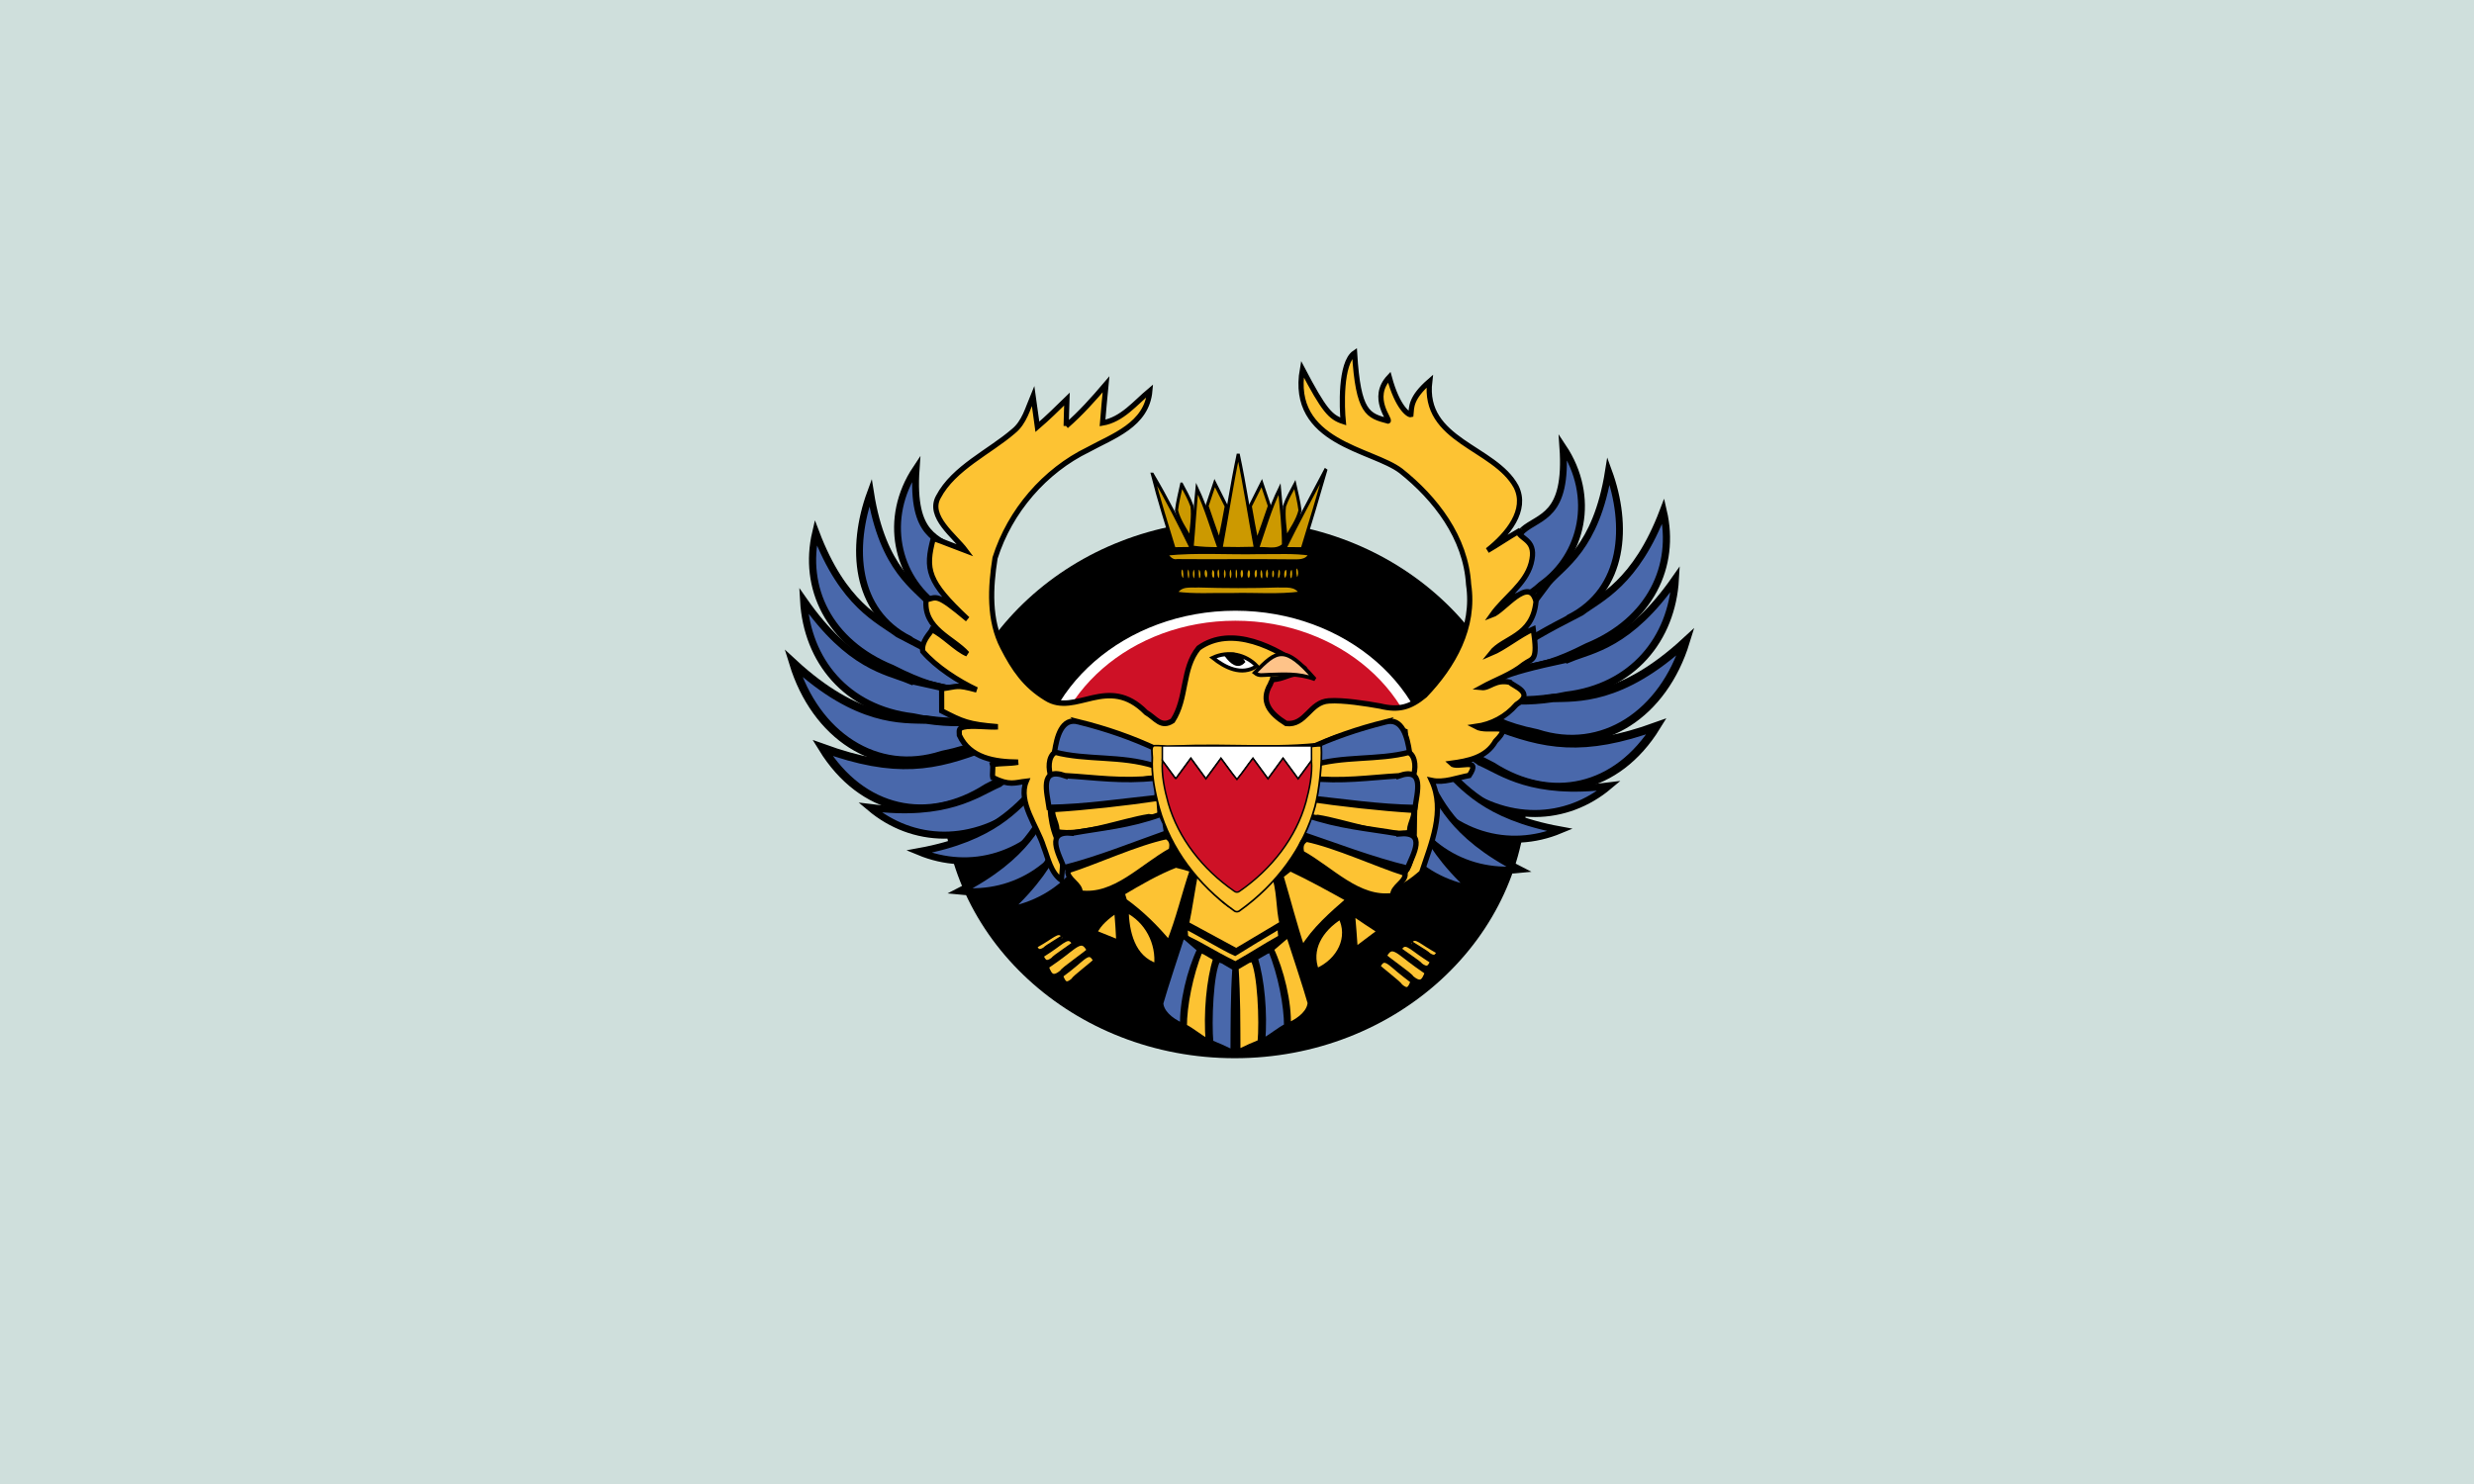<?xml version="1.0" encoding="UTF-8" standalone="no"?>
<!-- Created with Inkscape (http://www.inkscape.org/) -->

<svg
   xmlns:dc="http://purl.org/dc/elements/1.1/"
   xmlns:cc="http://creativecommons.org/ns#"
   xmlns:rdf="http://www.w3.org/1999/02/22-rdf-syntax-ns#"
   xmlns:svg="http://www.w3.org/2000/svg"
   xmlns="http://www.w3.org/2000/svg"
   xmlns:sodipodi="http://sodipodi.sourceforge.net/DTD/sodipodi-0.dtd"
   xmlns:inkscape="http://www.inkscape.org/namespaces/inkscape"
   width="1500"
   height="900"
   id="svg4479"
   version="1.1"
   inkscape:version="0.48.2 r9819"
   sodipodi:docname="Flag_of_the_Royal_Bahraini_Air_Force.svg">
  <rect width="100%" height="100%" fill="#333333" stroke="none"/>
  <defs
     id="defs4481" />
  <sodipodi:namedview
     id="base"
     pagecolor="#ffffff"
     bordercolor="#666666"
     borderopacity="1.0"
     inkscape:pageopacity="0.0"
     inkscape:pageshadow="2"
     inkscape:zoom="0.35"
     inkscape:cx="1040.5566"
     inkscape:cy="663.29521"
     inkscape:document-units="px"
     inkscape:current-layer="#fcca39ff-1-8"
     showgrid="false"
     inkscape:window-width="1680"
     inkscape:window-height="988"
     inkscape:window-x="-8"
     inkscape:window-y="-8"
     inkscape:window-maximized="1"
     fit-margin-top="0"
     fit-margin-left="0"
     fit-margin-right="0"
     fit-margin-bottom="0" />
  <g
     inkscape:label="Layer 1"
     inkscape:groupmode="layer"
     id="layer1"
     transform="translate(1468.584,-102.841)">
    <g
       id="g3089-1-7-0"
       transform="matrix(10,0,0,10,-1468.584,102.841)"
       style="fill:#cfdfdc;fill-opacity:1">
      <path
         id="path3079-7-4-7"
         d="M 0,0 H 150 V 90 H 0"
         inkscape:connector-curvature="0"
         style="fill:#cfdfdc;fill-opacity:1" />
    </g>
    <g
       transform="matrix(3.161,0,0,3.302,36.726,-1067.701)"
       id="#fcca39ff-1-8"
       style="fill:#0000ff">
      <path
         sodipodi:type="arc"
         style="fill:#000000;fill-opacity:1;stroke:none"
         id="path4304-1-2-1-5-6"
         sodipodi:cx="-39.774757"
         sodipodi:cy="214.87537"
         sodipodi:rx="46.712215"
         sodipodi:ry="46.712215"
         d="m 6.937,214.875 c 0,25.798 -20.914,46.712 -46.712,46.712 -25.798,0 -46.712,-20.914 -46.712,-46.712 0,-25.798 20.914,-46.712 46.712,-46.712 25.79,0 46.7,20.901 46.712,46.691"
         transform="matrix(1.2,0,0,1.058,-191.646,272.093)"
         sodipodi:start="0"
         sodipodi:end="6.2827271"
         sodipodi:open="true" />
      <g
         style="fill:#0000ff"
         transform="matrix(-1.27,0,0,1.215,-1028.217,220.501)"
         id="g5916-1-7">
        <path
           style="fill:#4968ab;fill-opacity:1;stroke:#000000;stroke-width:1.033;stroke-miterlimit:4;stroke-opacity:1;stroke-dasharray:none"
           inkscape:connector-curvature="0"
           d="m -664.63,190.44 c 3.46,3.385 0.492,7.332 3.389,11.072 -3.663,-2.218 -2.905,0.139 -6.182,-2.826 -6.166,-4.361 -8.32,-13.262 -3.264,-20.844 -0.753,10.611 3.505,10.379 6.058,12.598 z"
           id="path18-2-9-0-2-6"
           sodipodi:nodetypes="ccccc" />
        <path
           style="fill:#4968ab;fill-opacity:1;stroke:#000000;stroke-width:1.033;stroke-miterlimit:4;stroke-opacity:1;stroke-dasharray:none"
           inkscape:connector-curvature="0"
           d="m -668.45,198.387 c 2.877,3.893 5.756,7.478 8.02,11.631 -3.263,-2.773 -8.477,-2.907 -11.241,-6.355 -8.336,-4.24 -8.916,-13.952 -5.911,-22.169 1.865,11.745 6.964,14.295 9.132,16.892 z"
           id="path18-2-9-0-1-50-9"
           sodipodi:nodetypes="ccccc" />
        <path
           style="fill:#4968ab;fill-opacity:1;stroke:#000000;stroke-width:1.084;stroke-miterlimit:4;stroke-opacity:1;stroke-dasharray:none"
           inkscape:connector-curvature="0"
           d="m -673.417,202.842 c 11.173,5.713 9.998,5.899 13.27,9.533 -4.15,-2.165 -4.991,0.384 -14.194,-4.332 -9.58,-3.921 -13.44,-12.207 -11.509,-20.515 4.155,10.955 9.543,13.154 12.433,15.314 z"
           id="path18-2-9-0-1-5-83-3"
           sodipodi:nodetypes="ccccc" />
        <path
           style="fill:#4968ab;fill-opacity:1;stroke:#000000;stroke-width:1.104;stroke-miterlimit:4;stroke-opacity:1;stroke-dasharray:none"
           inkscape:connector-curvature="0"
           d="m -671.768,209.805 c 12.046,2.557 10.999,3.092 15.073,5.842 -4.486,-0.993 -4.562,1.855 -14.486,-0.263 -10.056,-1.195 -15.978,-8.522 -16.49,-17.567 6.944,9.964 12.598,10.63 15.903,11.988 z"
           id="path18-2-9-0-1-5-8-9-5"
           sodipodi:nodetypes="ccccc" />
        <path
           style="fill:#4968ab;fill-opacity:1;stroke:#000000;stroke-width:1.267;stroke-miterlimit:4;stroke-opacity:1;stroke-dasharray:none"
           inkscape:connector-curvature="0"
           d="m -669.145,215.8 c 7.428,1.101 11.047,-0.63 16.248,-1.118 -4.582,0.88 -3.757,4.417 -13.867,6.46 -9.945,3.24 -19.131,-2.996 -22.466,-13.878 9.745,8.999 16.513,8.414 20.085,8.536 z"
           id="path18-2-9-0-1-5-8-6-3-7"
           sodipodi:nodetypes="ccccc" />
        <path
           style="fill:#4968ab;fill-opacity:1;stroke:#000000;stroke-width:1.267;stroke-miterlimit:4;stroke-opacity:1;stroke-dasharray:none"
           inkscape:connector-curvature="0"
           d="m -660.028,219.861 c 7.465,-0.812 6.867,-1.701 11.775,-3.488 -4.211,2.009 -2.519,5.223 -11.784,9.755 -8.803,5.648 -18.809,3.637 -24.786,-6.049 11.115,4.02 16.926,2.855 24.796,-0.219 z"
           id="path18-2-9-0-1-5-8-6-1-9-6"
           sodipodi:nodetypes="ccccc" />
        <path
           style="fill:#4968ab;fill-opacity:1;stroke:#000000;stroke-width:1.06;stroke-miterlimit:4;stroke-opacity:1;stroke-dasharray:none"
           inkscape:connector-curvature="0"
           d="m -658.279,225.544 c 10.322,-6.826 9.93,-5.752 14.68,-6.862 -3.872,2.516 -2.025,4.379 -10.536,9.996 -7.99,6.296 -17.116,5.794 -23.519,0.404 11.616,1.461 16.105,-2.083 19.375,-3.538 z"
           id="path18-2-9-0-1-5-2-6-6"
           sodipodi:nodetypes="ccccc" />
        <path
           style="fill:#4968ab;fill-opacity:1;stroke:#000000;stroke-width:1.06;stroke-miterlimit:4;stroke-opacity:1;stroke-dasharray:none"
           inkscape:connector-curvature="0"
           d="m -652.875,226.537 c 7.787,-9.618 7.737,-8.476 11.931,-10.965 -2.934,3.566 -0.612,4.786 -7.036,12.706 -5.723,8.41 -14.576,10.68 -22.305,7.469 11.517,-2.106 14.73,-6.836 17.41,-9.21 z"
           id="path18-2-9-0-1-5-2-4-7-5"
           sodipodi:nodetypes="ccccc" />
        <path
           style="fill:#4968ab;fill-opacity:1;stroke:#000000;stroke-width:1.06;stroke-miterlimit:4;stroke-opacity:1;stroke-dasharray:none"
           inkscape:connector-curvature="0"
           d="m -650.086,227.887 c 4.687,-11.453 4.968,-10.345 8.268,-13.937 -1.783,4.26 0.792,4.759 -3.079,14.194 -3.058,9.702 -10.882,14.425 -19.209,13.577 10.423,-5.333 12.137,-10.789 14.02,-13.834 z"
           id="path18-2-9-0-1-5-2-4-2-9-8"
           sodipodi:nodetypes="ccccc" />
        <path
           style="fill:#4968ab;fill-opacity:1;stroke:#000000;stroke-width:1.06;stroke-miterlimit:4;stroke-opacity:1;stroke-dasharray:none"
           inkscape:connector-curvature="0"
           d="m -647.177,227.606 c 1.453,-12.29 2.02,-10.372 4.239,-14.715 -0.579,4.581 2.036,3.449 0.83,13.575 -0.352,10.166 -6.627,16.811 -14.878,18.22 8.616,-7.927 8.809,-13.642 9.809,-17.079 z"
           id="path18-2-9-0-1-5-2-4-2-5-9-2"
           sodipodi:nodetypes="ccccc" />
      </g>
      <g
         transform="matrix(1.27,0,0,1.215,551.286,224.473)"
         id="g5916-1">
        <path
           style="fill:#4968ab;fill-opacity:1;stroke:#000000;stroke-width:1.033;stroke-miterlimit:4;stroke-opacity:1;stroke-dasharray:none"
           inkscape:connector-curvature="0"
           d="m -664.63,190.44 c 3.46,3.385 0.492,7.332 3.389,11.072 -3.663,-2.218 -2.905,0.139 -6.182,-2.826 -6.166,-4.361 -8.32,-13.262 -3.264,-20.844 -0.753,10.611 3.505,10.379 6.058,12.598 z"
           id="path18-2-9-0-2"
           sodipodi:nodetypes="ccccc" />
        <path
           style="fill:#4968ab;fill-opacity:1;stroke:#000000;stroke-width:1.033;stroke-miterlimit:4;stroke-opacity:1;stroke-dasharray:none"
           inkscape:connector-curvature="0"
           d="m -668.45,198.387 c 2.877,3.893 5.756,7.478 8.02,11.631 -3.263,-2.773 -8.477,-2.907 -11.241,-6.355 -8.336,-4.24 -8.916,-13.952 -5.911,-22.169 1.865,11.745 6.964,14.295 9.132,16.892 z"
           id="path18-2-9-0-1-50"
           sodipodi:nodetypes="ccccc" />
        <path
           style="fill:#4968ab;fill-opacity:1;stroke:#000000;stroke-width:1.084;stroke-miterlimit:4;stroke-opacity:1;stroke-dasharray:none"
           inkscape:connector-curvature="0"
           d="m -673.417,202.842 c 11.173,5.713 9.998,5.899 13.27,9.533 -4.15,-2.165 -4.991,0.384 -14.194,-4.332 -9.58,-3.921 -13.44,-12.207 -11.509,-20.515 4.155,10.955 9.543,13.154 12.433,15.314 z"
           id="path18-2-9-0-1-5-83"
           sodipodi:nodetypes="ccccc" />
        <path
           style="fill:#4968ab;fill-opacity:1;stroke:#000000;stroke-width:1.104;stroke-miterlimit:4;stroke-opacity:1;stroke-dasharray:none"
           inkscape:connector-curvature="0"
           d="m -671.768,209.805 c 12.046,2.557 10.999,3.092 15.073,5.842 -4.486,-0.993 -4.562,1.855 -14.486,-0.263 -10.056,-1.195 -15.978,-8.522 -16.49,-17.567 6.944,9.964 12.598,10.63 15.903,11.988 z"
           id="path18-2-9-0-1-5-8-9"
           sodipodi:nodetypes="ccccc" />
        <path
           style="fill:#4968ab;fill-opacity:1;stroke:#000000;stroke-width:1.267;stroke-miterlimit:4;stroke-opacity:1;stroke-dasharray:none"
           inkscape:connector-curvature="0"
           d="m -669.145,215.8 c 7.428,1.101 11.047,-0.63 16.248,-1.118 -4.582,0.88 -3.757,4.417 -13.867,6.46 -9.945,3.24 -19.131,-2.996 -22.466,-13.878 9.745,8.999 16.513,8.414 20.085,8.536 z"
           id="path18-2-9-0-1-5-8-6-3"
           sodipodi:nodetypes="ccccc" />
        <path
           style="fill:#4968ab;fill-opacity:1;stroke:#000000;stroke-width:1.267;stroke-miterlimit:4;stroke-opacity:1;stroke-dasharray:none"
           inkscape:connector-curvature="0"
           d="m -660.028,219.861 c 7.465,-0.812 6.867,-1.701 11.775,-3.488 -4.211,2.009 -2.519,5.223 -11.784,9.755 -8.803,5.648 -18.809,3.637 -24.786,-6.049 11.115,4.02 16.926,2.855 24.796,-0.219 z"
           id="path18-2-9-0-1-5-8-6-1-9"
           sodipodi:nodetypes="ccccc" />
        <path
           style="fill:#4968ab;fill-opacity:1;stroke:#000000;stroke-width:1.06;stroke-miterlimit:4;stroke-opacity:1;stroke-dasharray:none"
           inkscape:connector-curvature="0"
           d="m -658.279,225.544 c 10.322,-6.826 9.93,-5.752 14.68,-6.862 -3.872,2.516 -2.025,4.379 -10.536,9.996 -7.99,6.296 -17.116,5.794 -23.519,0.404 11.616,1.461 16.105,-2.083 19.375,-3.538 z"
           id="path18-2-9-0-1-5-2-6"
           sodipodi:nodetypes="ccccc" />
        <path
           style="fill:#4968ab;fill-opacity:1;stroke:#000000;stroke-width:1.06;stroke-miterlimit:4;stroke-opacity:1;stroke-dasharray:none"
           inkscape:connector-curvature="0"
           d="m -652.875,226.537 c 7.787,-9.618 7.737,-8.476 11.931,-10.965 -2.934,3.566 -0.612,4.786 -7.036,12.706 -5.723,8.41 -14.576,10.68 -22.305,7.469 11.517,-2.106 14.73,-6.836 17.41,-9.21 z"
           id="path18-2-9-0-1-5-2-4-7"
           sodipodi:nodetypes="ccccc" />
        <path
           style="fill:#4968ab;fill-opacity:1;stroke:#000000;stroke-width:1.06;stroke-miterlimit:4;stroke-opacity:1;stroke-dasharray:none"
           inkscape:connector-curvature="0"
           d="m -650.086,227.887 c 4.687,-11.453 4.968,-10.345 8.268,-13.937 -1.783,4.26 0.792,4.759 -3.079,14.194 -3.058,9.702 -10.882,14.425 -19.209,13.577 10.423,-5.333 12.137,-10.789 14.02,-13.834 z"
           id="path18-2-9-0-1-5-2-4-2-9"
           sodipodi:nodetypes="ccccc" />
        <path
           style="fill:#4968ab;fill-opacity:1;stroke:#000000;stroke-width:1.06;stroke-miterlimit:4;stroke-opacity:1;stroke-dasharray:none"
           inkscape:connector-curvature="0"
           d="m -647.177,227.606 c 1.453,-12.29 2.02,-10.372 4.239,-14.715 -0.579,4.581 2.036,3.449 0.83,13.575 -0.352,10.166 -6.627,16.811 -14.878,18.22 8.616,-7.927 8.809,-13.642 9.809,-17.079 z"
           id="path18-2-9-0-1-5-2-4-2-5-9"
           sodipodi:nodetypes="ccccc" />
      </g>
      <path
         sodipodi:type="arc"
         style="fill:#ce1126;fill-opacity:1;stroke:#ffffff;stroke-width:2.77;stroke-miterlimit:4;stroke-opacity:1;stroke-dasharray:none;stroke-dashoffset:0"
         id="path4304-1-6-4-8-2"
         sodipodi:cx="-39.774757"
         sodipodi:cy="214.87537"
         sodipodi:rx="46.712215"
         sodipodi:ry="46.712215"
         d="m 6.937,214.875 c 0,25.798 -20.914,46.712 -46.712,46.712 -25.798,0 -46.712,-20.914 -46.712,-46.712 0,-0.003 1e-6,-0.007 1e-6,-0.01"
         transform="matrix(0.795,0,0,-0.663,-207.641,641.015)"
         sodipodi:start="0"
         sodipodi:end="3.1418083"
         sodipodi:open="true" />
      <g
         id="#fefefeff-4-3-0-9-6"
         transform="matrix(0.338,0,0,0.319,-299.806,470.041)"
         style="fill:#ffcc00">
        <path
           style="fill:#ffcc00"
           inkscape:connector-curvature="0"
           d="m 132,64 c 32,0 64,0 96,0 0.01,3.55 -0.02,7.11 0.01,10.66 -2.9,4.42 -5.74,8.88 -8.62,13.32 -3.26,-5 -6.51,-10.01 -9.72,-15.03 -3.24,5.01 -6.48,10.01 -9.7,15.02 -3.27,-4.96 -6.5,-9.96 -9.68,-14.98 -3.51,5.1 -6.6,10.47 -10.29,15.44 -3.68,-4.97 -6.8,-10.33 -10.27,-15.45 -3.2,5.02 -6.42,10.02 -9.7,14.99 -3.22,-5.01 -6.46,-10.01 -9.69,-15.02 -3.23,5.02 -6.46,10.03 -9.73,15.03 -2.88,-4.44 -5.72,-8.9 -8.62,-13.32 0.03,-3.55 0,-7.11 0.01,-10.66 z"
           id="path75-3-8-2-8-5" />
      </g>
      <path
         style="fill:#fdc333;fill-opacity:1;stroke:#000000;stroke-opacity:1"
         inkscape:connector-curvature="0"
         d="m -271.713,432.731 c 2.78,-2.31 5.25,-4.96 7.65,-7.66 -0.23,2.37 -0.5,4.74 -0.68,7.11 3.77,-0.62 6.25,-3.66 9.08,-5.92 -0.58,6.3 -7.09,8.32 -11.85,10.83 -8.28,3.85 -14.97,11.21 -17.84,19.88 -0.9,5.43 -1.23,11.41 1.48,16.41 2.12,3.96 4.257,6.979 8.277,9.329 5.72,3.5 11.842,-4.522 19.216,2.649 1.84,1.01 2.828,2.924 5.098,1.504 2.82,-4.12 1.721,-9.532 4.971,-13.342 6.34,-4.34 14.903,-0.089 20.273,3.751 0.08,0.38 0.105,-0.101 -0.438,1.023 -2.027,-0.431 -3.435,0.98 -5.677,0.993 -0.067,0.299 -0.242,0.391 -0.401,0.883 -1.93,3.12 -0.181,5.285 3.029,7.205 3.82,0.41 4.501,-3.965 8.231,-4.155 2.68,-0.18 7.19,0.506 9.81,0.956 3.58,0.83 5.755,0.24 8.575,-1.98 5.46,-5.46 9.625,-12.466 8.385,-20.366 -0.53,-8.62 -6.37,-15.81 -12.98,-20.84 -5.49,-4.03 -21.396,-5.089 -18.892,-18.695 4.162,7.581 5.355,8.829 7.825,9.599 -0.25,-2.39 -0.623,-10.728 2.178,-12.562 0.696,11.031 2.572,11.512 6.422,12.482 0.6,-0.14 -3.527,-4.213 0.23,-8.047 1.626,5.729 3.755,6.979 4.155,6.869 0.14,-1.35 -0.089,-3.045 3.605,-6.117 -1.394,11.015 12.418,12.039 16.568,19.359 2.26,4.31 -1.638,8.811 -5.481,11.712 1.68,-0.92 4.153,-2.516 5.833,-3.436 0.73,1.54 3.73,1.548 2.521,5.843 -1.09,3.84 -5.183,6.313 -7.493,9.453 2.31,-0.79 7.173,-7.362 8.436,-2.456 -0.678,6.525 -6.196,6.526 -8.626,9.486 2.54,-1.01 5.577,-3.422 8.107,-4.452 0.954,6.133 -0.107,5.272 -1.837,6.502 -2.42,1.89 -5.4,2.82 -8.09,4.24 1.58,0.15 2.612,-1.592 5.455,-0.964 0.49,0.67 4.926,1.898 1.245,4.084 -2.06,2.27 -4.76,3.64 -7.79,4.05 2.374,1.228 7.574,-1.023 3.77,2.69 -1.8,3.03 -5.3,3.65 -8.52,4.07 1.17,1.11 5.953,-1.347 3.489,2.218 -2.4,0.43 -4.859,1.412 -7.229,0.922 2.71,5.57 -0.09,11.6 -1.93,16.96 -1.88,1.56 -3.95,3.02 -6.39,3.52 1.207,-1.618 3.383,-3.264 4.088,-5.105 1.372,-3.589 0.689,-7.608 1.112,-11.415 0.39,-4.47 -1.68,-8.59 -1.95,-12.99 -2.72,-1.02 -5.62,-0.9 -8.37,-0.04 l -0.68,0.16 c -2.66,0.45 -5.26,1.26 -7.67,2.48 -10.38,1.06 -20.86,-0.3 -31.25,0.78 -4.36,-1.61 -8.85,-2.86 -13.38,-3.87 -0.99,-1.3 -3.32,-1.85 -4.05,0 -0.19,0.31 -0.57,0.93 -0.76,1.24 -1.26,3.07 -1.95,6.36 -1.93,9.68 l -0.02,0.86 c -0.2,3.73 0.38,7.62 2.6,10.72 -0.12,1.78 -0.26,3.56 -0.42,5.34 -2.08,-1.43 -2.54,-4.01 -3.43,-6.2 -1.16,-3.6 -4.975,-8.172 -3.315,-11.972 -2.19,0.23 -3.176,0.886 -6.423,-0.683 -0.15,-0.58 0.108,-1.806 -0.052,-2.386 1.68,-0.3 3.232,-0.141 4.912,-0.441 -4.481,-0.034 -9.235,-0.732 -11.265,-4.942 -0.019,-0.862 -0.225,-1.247 0.806,-1.509 1.48,-0.376 5.185,0.09 6.558,-0.045 -5.721,-0.443 -6.716,-0.936 -10.757,-2.92 -0.01,-1.36 -0.01,-2.72 -0.01,-4.08 3.222,-0.381 2.663,-0.831 6.726,0.219 -3.5,-1.58 -7.764,-4.186 -10.354,-7.076 -0.273,-1.902 1.424,-3.272 1.774,-3.972 2.08,0.88 4.66,3.607 6.76,4.427 -2.69,-2.9 -8.432,-4.564 -7.884,-9.908 2.113,-0.532 1.974,-1.248 7.954,3.548 -7.735,-6.94 -8.151,-9.147 -6.571,-14.857 1.8,0.58 4.401,1.627 6.191,2.257 -2.06,-2.65 -7.339,-6.248 -5.219,-9.868 2.92,-5.33 9.849,-8.282 14.399,-12.062 2.08,-1.6 2.77,-4.22 3.77,-6.51 0.29,1.9 0.55,3.8 0.82,5.7 1.97,-1.61 3.81,-3.36 5.67,-5.09 -0.05,1.65 -0.12,3.3 -0.15,4.94 z"
         id="path194-7-8-2"
         sodipodi:nodetypes="cccccccccccccccccccccccccccccccccccccccccccccccscccccccccccccccccccscccccccccccccccccc" />
      <path
         style="fill:#fdc333;fill-opacity:1;stroke:#000000;stroke-opacity:1"
         inkscape:connector-curvature="0"
         d="m -274.599,497.198 c -0.572,-1.433 -0.615,-3.686 0.75,-4.535 1.01,-0.628 3.298,-0.092 4.069,0.055 5.288,0.444 10.597,0.936 15.713,2.381 0.075,0.3 0.173,1.286 0.248,1.586 l -0.225,0.511 c -6.361,1.267 -14.183,0.624 -20.554,0.002 z"
         id="path202-4-7-8"
         sodipodi:nodetypes="csccccc" />
      <path
         style="fill:#fdc333;fill-opacity:1;stroke:#000000;stroke-opacity:1"
         inkscape:connector-curvature="0"
         d="m -274.257,503.175 c 6.267,-0.361 14.112,-1.203 20.317,-2.09 0.073,0.926 0.219,2.778 0.292,3.714 -0.521,-0.049 -1.689,-0.256 -2.21,-0.304 -5.155,0.78 -13.023,3.703 -17.686,2.756 0.344,-1.16 -1.057,-2.916 -0.712,-4.076 z"
         id="path206-8-8-2"
         sodipodi:nodetypes="cccccc" />
      <path
         style="fill:#fdc333;fill-opacity:1;stroke:#000000;stroke-opacity:1"
         inkscape:connector-curvature="0"
         d="m -252.47,508.139 c 1.414,0.749 1.001,1.953 0.92,2.556 -5.642,2.964 -10.875,8.707 -17.486,7.815 0.163,-1.632 -2.561,-2.471 -2.367,-4.103 5.524,-1.686 13.21,-5.126 18.934,-6.268 z"
         id="path210-4-3-1"
         sodipodi:nodetypes="ccccc" />
      <path
         style="fill:#fdc333;fill-opacity:1;stroke:#000000;stroke-opacity:1"
         inkscape:connector-curvature="0"
         d="m -260.997,518.487 c 3.315,-1.887 6.676,-3.774 10.306,-5.13 1.097,0.245 2.171,0.53 3.233,0.867 -1.611,4.477 -2.673,9.098 -4.552,13.514 -2.486,-2.876 -5.275,-5.508 -8.508,-7.741 -0.117,-0.377 -0.35,-1.132 -0.479,-1.509 z"
         id="path214-5-8-1" />
      <path
         style="fill:#fdc333;fill-opacity:1;stroke:#000000;stroke-opacity:1"
         inkscape:connector-curvature="0"
         d="m -230.537,515.36 c 0.45,-0.333 1.351,-1.008 1.801,-1.351 3.839,1.736 7.56,3.711 11.27,5.685 -3.281,2.744 -6.638,5.488 -8.921,9.136 -1.555,-4.438 -2.756,-8.98 -4.15,-13.471 z"
         id="path216-1-3-9" />
      <path
         style="fill:#fdc333;fill-opacity:1;stroke:#000000;stroke-opacity:1"
         inkscape:connector-curvature="0"
         d="m -246.881,514.819 c 2.028,1.158 4.045,4.225 6.011,5.504 1.393,1.026 2.066,1.265 2.881,0.044 1.581,-1.257 4.495,-3.93 6.003,-5.296 1.269,2.404 0.943,6.422 1.713,9.056 -2.943,1.672 -5.886,3.344 -8.819,5.027 -3.182,-1.65 -6.364,-3.3 -9.546,-4.951 0.572,-2.503 1.227,-6.881 1.757,-9.384 z"
         id="path218-7-71-7"
         sodipodi:nodetypes="ccccccccc" />
      <path
         style="fill:#fdc333;fill-opacity:1;stroke:#000000;stroke-opacity:1"
         inkscape:connector-curvature="0"
         d="m -266.299,525.818 c 0.84,-1.772 2.506,-3.065 4.292,-4.191 0.187,2.006 0.307,4.002 0.413,6.008 -1.573,-0.602 -3.132,-1.215 -4.705,-1.817 z"
         id="path220-1-0-6" />
      <path
         style="fill:#fdc333;fill-opacity:1;stroke:#000000;stroke-opacity:1"
         inkscape:connector-curvature="0"
         d="m -260.233,521.547 c 4.098,1.917 6.355,6.133 5.88,10.393 -4.704,-1.413 -5.785,-6.312 -5.88,-10.393 z"
         id="path222-1-73-2" />
      <path
         style="fill:#fdc333;fill-opacity:1;stroke:#000000;stroke-opacity:1"
         inkscape:connector-curvature="0"
         d="m -216.822,522.131 c 1.756,1.162 3.538,2.277 5.345,3.404 -1.602,1.15 -3.192,2.3 -4.794,3.451 -0.167,-2.289 -0.333,-4.578 -0.551,-6.855 z"
         id="path224-5-4-9" />
      <path
         style="fill:#fdc333;fill-opacity:1;stroke:#000000;stroke-opacity:1"
         inkscape:connector-curvature="0"
         d="m -223.686,532.862 c -1.629,-3.952 0.661,-7.696 4.61,-10.045 2.061,3.799 -0.119,8.18 -4.61,10.045 z"
         id="path226-2-9-5" />
      <path
         style="fill:#fdc333;fill-opacity:1;stroke:#000000;stroke-opacity:1"
         inkscape:connector-curvature="0"
         d="m -275.574,532.013 c 0.67,-0.45 1.34,-0.9 2.01,-1.35 3.622,-2.446 4.868,-4.398 6.326,-1.624 0.103,0.196 -5.444,3.832 -5.203,4.048 -1.8,1.41 -2.452,0.796 -3.132,-1.074 z"
         id="path228-7-6-2"
         sodipodi:nodetypes="ccscc" />
      <path
         style="fill:#fdc333;fill-opacity:1;stroke:#000000;stroke-opacity:1"
         inkscape:connector-curvature="0"
         d="m -248.654,524.719 c 2.03,0.935 7.156,3.9 9.332,4.82 2.38,-1.403 5.274,-3.123 8.644,-5.014 0.032,0.815 0.035,1.285 0.153,2.148 -3.893,2.094 -4.129,2.4 -8.718,4.913 -5.189,-2.487 -5.144,-2.788 -9.564,-4.858 -0.098,-1.173 -0.061,-1.371 -0.138,-2.168 z"
         id="path218-7-7-0-0"
         sodipodi:nodetypes="cccccccc" />
      <path
         style="fill:#fdc333;fill-opacity:1;stroke:#000000;stroke-opacity:1"
         inkscape:connector-curvature="0"
         d="m -229.814,526.683 c 0.193,-0.107 0.581,-0.33 0.776,-0.445 0.943,2.809 3.267,9.472 4.132,12.429 -0.086,1.557 -1.65,3.127 -4.219,4.195 0.193,-4.179 -1.325,-10.208 -3.275,-14.053 z"
         id="path216-1-7-99-0"
         sodipodi:nodetypes="cccccc" />
      <path
         style="fill:#4968ab;fill-opacity:1;stroke:#000000;stroke-opacity:1"
         inkscape:connector-curvature="0"
         d="m -233.332,529.248 c 0.208,-0.077 0.628,-0.239 0.839,-0.325 1.901,4.46 3.072,10.249 3.064,14.043 -1.608,0.812 -2.487,1.634 -4.599,2.843 0.453,-5.331 -0.132,-11.294 -1.434,-15.382 z"
         id="path216-1-7-9-6-3"
         sodipodi:nodetypes="cccccc" />
      <path
         style="fill:#fdc333;fill-opacity:1;stroke:#000000;stroke-opacity:1"
         inkscape:connector-curvature="0"
         d="m -236.778,530.888 c 0.215,-0.058 0.648,-0.183 0.867,-0.249 1.421,2.265 1.778,11.509 1.404,15.286 -1.68,0.667 -2.053,0.812 -4.273,1.829 -0.031,-5.467 0.003,-10.087 -0.36,-15.543 z"
         id="path216-1-7-9-3-83-9"
         sodipodi:nodetypes="cccccc" />
      <path
         style="fill:#4968ab;fill-opacity:1;stroke:#000000;stroke-opacity:1"
         inkscape:connector-curvature="0"
         d="m -248.667,526.76 c -0.193,-0.107 -0.581,-0.33 -0.776,-0.445 -0.943,2.809 -3.267,9.472 -4.132,12.429 0.086,1.557 1.65,3.127 4.219,4.195 -0.193,-4.179 1.325,-10.208 3.275,-14.053 z"
         id="path216-1-7-1-4-1"
         sodipodi:nodetypes="cccccc" />
      <path
         style="fill:#fdc333;fill-opacity:1;stroke:#000000;stroke-opacity:1"
         inkscape:connector-curvature="0"
         d="m -245.149,529.325 c -0.208,-0.077 -0.628,-0.239 -0.839,-0.325 -1.901,4.46 -3.072,10.249 -3.064,14.043 1.608,0.812 2.487,1.634 4.599,2.843 -0.453,-5.331 0.132,-11.294 1.434,-15.382 z"
         id="path216-1-7-9-9-8-8"
         sodipodi:nodetypes="cccccc" />
      <path
         style="fill:#4968ab;fill-opacity:1;stroke:#000000;stroke-opacity:1"
         inkscape:connector-curvature="0"
         d="m -241.703,530.965 c -0.215,-0.058 -0.648,-0.183 -0.867,-0.249 -1.421,2.265 -1.778,11.509 -1.404,15.286 1.68,0.667 2.053,0.812 4.273,1.829 0.031,-5.467 -0.003,-10.087 0.36,-15.543 z"
         id="path216-1-7-9-3-8-4-1"
         sodipodi:nodetypes="cccccc" />
      <path
         style="fill:#4968ab;fill-opacity:1;stroke:#000000;stroke-opacity:1"
         inkscape:connector-curvature="0"
         d="m -269.259,487.094 c 5.152,1.222 10.212,2.88 15.033,5.065 0.026,0.308 0.068,0.91 0.094,1.217 l -0.679,1.782 c -6.406,-1.954 -12.945,-0.973 -19.139,-2.531 0.413,-2.62 1.315,-6.52 4.692,-5.533 z"
         id="path202-4-2-99-9"
         sodipodi:nodetypes="cccccc" />
      <path
         style="fill:#4968ab;fill-opacity:1;stroke:#000000;stroke-opacity:1"
         inkscape:connector-curvature="0"
         d="m -271.952,496.958 c 5.775,0.323 10.963,1.129 17.392,0.438 0.121,0.289 0.268,1.415 0.389,1.704 l -0.164,1.892 c -6.857,0.686 -13.697,1.692 -20.666,1.791 -0.373,-2.629 -1.915,-7.491 3.049,-5.824 z"
         id="path202-4-2-4-2-5"
         sodipodi:nodetypes="cccccc" />
      <path
         style="fill:#4968ab;fill-opacity:1;stroke:#000000;stroke-opacity:1"
         inkscape:connector-curvature="0"
         d="m -270.578,507.515 c 5.694,-0.977 10.935,-1.353 17.017,-3.462 0.189,0.254 0.606,1.316 0.795,1.57 l 0.303,1.876 c -6.499,2.2 -12.904,4.706 -19.656,6.361 -1.005,-2.473 -3.694,-6.856 1.54,-6.344 z"
         id="path202-4-2-4-8-5-3"
         sodipodi:nodetypes="cccccc" />
      <path
         style="fill:#fdc333;fill-opacity:1;stroke:#000000;stroke-opacity:1"
         inkscape:connector-curvature="0"
         d="m -205.201,497.223 c 0.572,-1.433 0.615,-3.686 -0.75,-4.535 -1.01,-0.628 -3.298,-0.092 -4.069,0.055 -5.288,0.444 -10.597,0.936 -15.713,2.381 -0.075,0.3 -0.173,1.286 -0.248,1.586 l 0.225,0.511 c 6.361,1.267 14.183,0.624 20.554,0.002 z"
         id="path202-4-6-5-2"
         sodipodi:nodetypes="csccccc" />
      <path
         style="fill:#fdc333;fill-opacity:1;stroke:#000000;stroke-opacity:1"
         inkscape:connector-curvature="0"
         d="m -205.073,503.312 c -6.267,-0.361 -14.112,-1.203 -20.317,-2.09 -0.073,0.926 -0.219,2.778 -0.292,3.714 0.521,-0.049 1.689,-0.256 2.21,-0.304 5.155,0.78 13.023,3.703 17.686,2.756 -0.344,-1.16 1.057,-2.916 0.712,-4.076 z"
         id="path206-8-5-3-5"
         sodipodi:nodetypes="cccccc" />
      <path
         style="fill:#4968ab;fill-opacity:1;stroke:#000000;stroke-opacity:1"
         inkscape:connector-curvature="0"
         d="m -210.541,487.118 c -5.152,1.222 -10.212,2.88 -15.033,5.065 -0.026,0.308 -0.068,0.91 -0.094,1.217 l 0.679,1.782 c 6.406,-1.954 12.945,-0.973 19.139,-2.531 -0.413,-2.62 -1.315,-6.52 -4.692,-5.533 z"
         id="path202-4-2-9-7-2"
         sodipodi:nodetypes="cccccc" />
      <path
         style="fill:#4968ab;fill-opacity:1;stroke:#000000;stroke-opacity:1"
         inkscape:connector-curvature="0"
         d="m -207.848,496.982 c -5.775,0.323 -10.963,1.129 -17.392,0.438 -0.121,0.289 -0.268,1.415 -0.389,1.704 l 0.164,1.892 c 6.857,0.686 13.697,1.692 20.666,1.791 0.373,-2.629 1.915,-7.491 -3.049,-5.824 z"
         id="path202-4-2-4-0-4-5"
         sodipodi:nodetypes="cccccc" />
      <path
         style="fill:#4968ab;fill-opacity:1;stroke:#000000;stroke-width:1.023;stroke-opacity:1"
         inkscape:connector-curvature="0"
         d="m -207.877,507.624 c -5.959,-0.977 -11.445,-1.353 -17.811,-3.462 -0.198,0.254 -0.635,1.316 -0.832,1.57 l -0.318,1.876 c 6.802,2.2 13.506,4.706 20.573,6.361 1.052,-2.473 3.866,-6.856 -1.612,-6.344 z"
         id="path202-4-2-4-8-0-3-8"
         sodipodi:nodetypes="cccccc" />
      <path
         style="fill:#fdc333;fill-opacity:1;stroke:#000000;stroke-opacity:1"
         inkscape:connector-curvature="0"
         d="m -272.837,533.644 c 0.546,-0.401 1.092,-0.803 1.638,-1.204 2.951,-2.181 3.949,-3.9 5.195,-1.501 0.088,0.17 -4.433,3.414 -4.232,3.599 -1.464,1.253 -2.011,0.727 -2.601,-0.894 z"
         id="path228-7-8-8-6"
         sodipodi:nodetypes="ccscc" />
      <path
         style="fill:#fdc333;fill-opacity:1;stroke:#000000;stroke-opacity:1"
         inkscape:connector-curvature="0"
         d="m -276.593,530.001 c 0.523,-0.328 1.046,-0.657 1.568,-0.985 2.825,-1.784 3.781,-3.19 4.974,-1.228 0.084,0.139 -4.245,2.793 -4.052,2.944 -1.401,1.025 -1.926,0.595 -2.491,-0.731 z"
         id="path228-7-8-9-0-7"
         sodipodi:nodetypes="ccscc" />
      <path
         style="fill:#fdc333;fill-opacity:1;stroke:#000000;stroke-opacity:1"
         inkscape:connector-curvature="0"
         d="m -277.86,528.261 c 0.466,-0.261 0.933,-0.522 1.399,-0.783 2.52,-1.419 3.373,-2.537 4.437,-0.977 0.075,0.11 -3.786,2.221 -3.614,2.342 -1.25,0.815 -1.718,0.473 -2.222,-0.582 z"
         id="path228-7-8-9-8-8-7"
         sodipodi:nodetypes="ccscc" />
      <path
         style="fill:#fdc333;fill-opacity:1;stroke:#000000;stroke-opacity:1"
         inkscape:connector-curvature="0"
         d="m -202.396,533.064 c -0.67,-0.45 -1.34,-0.9 -2.01,-1.35 -3.622,-2.446 -4.868,-4.398 -6.326,-1.624 -0.103,0.196 5.444,3.832 5.203,4.048 1.8,1.41 2.452,0.796 3.132,-1.074 z"
         id="path228-7-4-8-2"
         sodipodi:nodetypes="ccscc" />
      <path
         style="fill:#fdc333;fill-opacity:1;stroke:#000000;stroke-opacity:1"
         inkscape:connector-curvature="0"
         d="m -205.132,534.695 c -0.546,-0.401 -1.092,-0.803 -1.638,-1.204 -2.951,-2.181 -3.949,-3.9 -5.195,-1.501 -0.088,0.17 4.433,3.414 4.232,3.599 1.464,1.253 2.011,0.727 2.601,-0.894 z"
         id="path228-7-8-1-0-2"
         sodipodi:nodetypes="ccscc" />
      <path
         style="fill:#fdc333;fill-opacity:1;stroke:#000000;stroke-opacity:1"
         inkscape:connector-curvature="0"
         d="m -201.377,531.051 c -0.523,-0.328 -1.046,-0.657 -1.568,-0.985 -2.825,-1.784 -3.781,-3.19 -4.974,-1.228 -0.084,0.139 4.245,2.793 4.052,2.944 1.401,1.025 1.926,0.595 2.491,-0.731 z"
         id="path228-7-8-9-4-6-9"
         sodipodi:nodetypes="ccscc" />
      <path
         style="fill:#fdc333;fill-opacity:1;stroke:#000000;stroke-opacity:1"
         inkscape:connector-curvature="0"
         d="m -200.11,529.312 c -0.466,-0.261 -0.933,-0.522 -1.399,-0.783 -2.52,-1.419 -3.373,-2.537 -4.437,-0.977 -0.075,0.11 3.786,2.221 3.614,2.342 1.25,0.815 1.718,0.473 2.222,-0.582 z"
         id="path228-7-8-9-8-3-8-4"
         sodipodi:nodetypes="ccscc" />
      <g
         id="#fe0000ff-8-74-8-1-1"
         transform="matrix(0.338,0,0,0.295,-299.806,471.622)"
         style="fill:#fdc333;fill-opacity:1;stroke:#000000;stroke-opacity:1">
        <path
           style="fill:#fdc333;fill-opacity:1;stroke:#000000;stroke-opacity:1"
           inkscape:connector-curvature="0"
           d="m 140.61,87.98 c 3.27,-5 6.5,-10.01 9.73,-15.03 3.23,5.01 6.47,10.01 9.69,15.02 3.28,-4.97 6.5,-9.97 9.7,-14.99 3.47,5.12 6.59,10.48 10.27,15.45 3.69,-4.97 6.78,-10.34 10.29,-15.44 3.18,5.02 6.41,10.02 9.68,14.98 3.22,-5.01 6.46,-10.01 9.7,-15.02 3.21,5.02 6.46,10.03 9.72,15.03 2.428,-3.744 -6.293,-19.525 1.108,-20.023 2.625,-0.177 5.083,-0.816 7.389,-0.579 0.58,10.21 -1.147,27.692 -3.507,37.592 -6.3,25.67 -21.95,48.63 -42.67,64.89 -0.96,0.98 -2.46,0.97 -3.42,0 -20.44,-16.05 -35.97,-38.62 -42.42,-63.91 -2.51,-10.21 -4.47,-20.74 -3.88,-31.29 -0.024,-2.495 -1.049,-7.392 1.288,-7.464 22.722,-0.701 5.809,18.436 7.332,20.784 z"
           id="path94-7-2-6-9-9"
           sodipodi:nodetypes="cccccccccsccccccsc" />
      </g>
      <g
         id="#fefefeff-4-3-8-6"
         transform="matrix(0.298,0,0,0.252,-292.6,475.376)"
         style="fill:#ffffff;stroke:#000000;stroke-opacity:1">
        <path
           style="fill:#ffffff;stroke:#000000;stroke-opacity:1"
           inkscape:connector-curvature="0"
           d="m 132,64 c 32,0 64,0 96,0 0.01,3.55 -0.02,7.11 0.01,10.66 -2.9,4.42 -5.74,8.88 -8.62,13.32 -3.26,-5 -6.51,-10.01 -9.72,-15.03 -3.24,5.01 -6.48,10.01 -9.7,15.02 -3.27,-4.96 -6.5,-9.96 -9.68,-14.98 -3.51,5.1 -6.6,10.47 -10.29,15.44 -3.68,-4.97 -6.8,-10.33 -10.27,-15.45 -3.2,5.02 -6.42,10.02 -9.7,14.99 -3.22,-5.01 -6.46,-10.01 -9.69,-15.02 -3.23,5.02 -6.46,10.03 -9.73,15.03 -2.88,-4.44 -5.72,-8.9 -8.62,-13.32 0.03,-3.55 0,-7.11 0.01,-10.66 z"
           id="path75-3-8-9-9" />
      </g>
      <g
         id="#fe0000ff-8-74-7-8"
         transform="matrix(0.298,0,0,0.252,-292.6,475.376)"
         style="fill:#ce1126;fill-opacity:1;stroke:#000000;stroke-opacity:1">
        <path
           style="fill:#ce1126;fill-opacity:1;stroke:#000000;stroke-opacity:1"
           inkscape:connector-curvature="0"
           d="m 140.61,87.98 c 3.27,-5 6.5,-10.01 9.73,-15.03 3.23,5.01 6.47,10.01 9.69,15.02 3.28,-4.97 6.5,-9.97 9.7,-14.99 3.47,5.12 6.59,10.48 10.27,15.45 3.69,-4.97 6.78,-10.34 10.29,-15.44 3.18,5.02 6.41,10.02 9.68,14.98 3.22,-5.01 6.46,-10.01 9.7,-15.02 3.21,5.02 6.46,10.03 9.72,15.03 2.88,-4.44 5.72,-8.9 8.62,-13.32 0.58,10.21 -1.27,20.41 -3.63,30.31 -6.3,25.67 -21.95,48.63 -42.67,64.89 -0.96,0.98 -2.46,0.97 -3.42,0 -20.44,-16.05 -35.97,-38.62 -42.42,-63.91 -2.51,-10.21 -4.47,-20.74 -3.88,-31.29 2.9,4.42 5.74,8.88 8.62,13.32 z"
           id="path94-7-2-2-2" />
      </g>
      <path
         style="fill:#ffffff;stroke:#000000;stroke-width:0.707;stroke-opacity:1"
         inkscape:connector-curvature="0"
         d="m -243.605,475.303 c 2.942,-1.323 6.318,-0.639 8.466,1.518 -2.94,1.871 -6.156,0.256 -8.466,-1.518 z"
         id="path222-1-73-2-9-5" />
      <path
         style="fill:#fec389;fill-opacity:1;stroke:#000000;stroke-width:0.707;stroke-opacity:1"
         inkscape:connector-curvature="0"
         d="m -235.553,478.061 c 4.293,-4.183 5.674,-5.287 11.561,1.181 -3.254,-1.146 -6.104,-0.871 -8.804,-0.817 -1.325,0.026 -1.915,0.283 -2.757,-0.364 z"
         id="path222-1-73-2-8-0-5"
         sodipodi:nodetypes="ccsc" />
      <path
         style="fill:#000000;fill-opacity:1;stroke:#000000;stroke-width:0.376;stroke-opacity:1"
         inkscape:connector-curvature="0"
         d="m -241.065,475.009 c 1.217,-0.906 2.612,-0.438 3.501,1.04 -1.216,1.281 -2.545,0.175 -3.501,-1.04 z"
         id="path222-1-73-2-9-7-4" />
      <path
         style="fill:#fdc333;fill-opacity:1;stroke:#000000;stroke-width:1;stroke-opacity:1"
         inkscape:connector-curvature="0"
         d="m -225.628,508.621 c -1.414,0.749 -1.001,1.953 -0.92,2.556 5.642,2.964 10.875,8.707 17.486,7.815 -0.163,-1.632 2.561,-2.471 2.367,-4.103 -5.524,-1.686 -13.21,-5.126 -18.934,-6.268 z"
         id="path210-4-3-8-9"
         sodipodi:nodetypes="ccccc" />
    </g>
    <g
       id="g7000-8-7-9"
       transform="matrix(1.846,0,0,2.442,-1050.117,314.151)"
       style="fill:#cc9900;fill-opacity:1;stroke:#000000;stroke-width:0.998;stroke-miterlimit:4;stroke-opacity:1;stroke-dasharray:none">
      <path
         id="path8-8-1-0-0"
         d="m 174.33,49.77 c 1.94,-7.82 3.48,-15.74 5.66,-23.51 2.21,7.76 3.72,15.68 5.68,23.49 -3.78,0.09 -7.56,0.1 -11.34,0.02 z"
         inkscape:connector-curvature="0"
         style="fill:#cc9900;fill-opacity:1;stroke:#000000;stroke-width:0.998;stroke-miterlimit:4;stroke-opacity:1;stroke-dasharray:none" />
      <path
         id="path10-8-2-5-0"
         d="m 195.17,49.83 c 4.4,-6.74 9.11,-13.27 13.69,-19.89 -2.55,6.67 -5.16,13.31 -7.85,19.92 -1.95,-0.02 -3.9,-0.02 -5.84,-0.03 z"
         inkscape:connector-curvature="0"
         style="fill:#cc9900;fill-opacity:1;stroke:#000000;stroke-width:0.998;stroke-miterlimit:4;stroke-opacity:1;stroke-dasharray:none" />
      <path
         id="path12-2-5-6-6"
         d="m 151.84,31.35 c 4.65,5.89 8.81,12.16 12.9,18.45 -1.93,0.02 -3.84,0.04 -5.76,0.06 -2.43,-6.15 -5.05,-12.23 -7.14,-18.51 z"
         inkscape:connector-curvature="0"
         style="fill:#cc9900;fill-opacity:1;stroke:#000000;stroke-width:0.998;stroke-miterlimit:4;stroke-opacity:1;stroke-dasharray:none" />
      <path
         id="path14-4-7-7-1"
         d="m 161.4,33.8 c 1.19,1.73 2.51,3.4 3.39,5.32 0.45,2.71 -0.24,5.46 -0.51,8.15 -1.59,-2.28 -3.7,-4.36 -4.56,-7.06 0.35,-2.18 1.07,-4.29 1.68,-6.41 z"
         inkscape:connector-curvature="0"
         style="fill:#cc9900;fill-opacity:1;stroke:#000000;stroke-width:0.998;stroke-miterlimit:4;stroke-opacity:1;stroke-dasharray:none" />
      <path
         id="path16-5-4-3-3"
         d="m 172.27,33.45 c 1.27,1.9 2.53,3.8 3.8,5.71 -0.7,2.93 -1.42,5.87 -2.27,8.77 -1.39,-2.92 -2.73,-5.85 -4.05,-8.8 0.84,-1.9 1.68,-3.79 2.52,-5.68 z"
         inkscape:connector-curvature="0"
         style="fill:#cc9900;fill-opacity:1;stroke:#000000;stroke-width:0.998;stroke-miterlimit:4;stroke-opacity:1;stroke-dasharray:none" />
      <path
         id="path18-5-4-8-8"
         d="m 183.95,39.14 c 1.26,-1.9 2.51,-3.8 3.78,-5.69 0.84,1.89 1.68,3.78 2.52,5.68 -1.34,2.97 -2.7,5.94 -4.12,8.87 -0.79,-2.94 -1.49,-5.9 -2.18,-8.86 z"
         inkscape:connector-curvature="0"
         style="fill:#cc9900;fill-opacity:1;stroke:#000000;stroke-width:0.998;stroke-miterlimit:4;stroke-opacity:1;stroke-dasharray:none" />
      <path
         id="path20-1-4-4-9"
         d="m 195.19,39.15 c 0.88,-1.93 2.22,-3.6 3.41,-5.34 0.62,2.12 1.33,4.23 1.69,6.43 -0.86,2.66 -2.97,4.72 -4.57,6.96 -0.29,-2.66 -0.93,-5.36 -0.53,-8.05 z"
         inkscape:connector-curvature="0"
         style="fill:#cc9900;fill-opacity:1;stroke:#000000;stroke-width:0.998;stroke-miterlimit:4;stroke-opacity:1;stroke-dasharray:none" />
      <path
         id="path22-7-4-9-3"
         d="m 166.44,34.81 c 2.98,4.74 4.95,10 7.38,15.03 -3,0.01 -5.99,-0.05 -8.97,-0.38 0.59,-4.88 0.93,-9.78 1.59,-14.65 z"
         inkscape:connector-curvature="0"
         style="fill:#cc9900;fill-opacity:1;stroke:#000000;stroke-width:0.998;stroke-miterlimit:4;stroke-opacity:1;stroke-dasharray:none" />
      <path
         id="path24-1-4-2-4"
         d="m 186.23,49.9 c 2.32,-5.05 4.29,-10.3 7.33,-14.98 0.53,4.65 1.31,9.31 1.29,14 -2.45,1.76 -5.82,0.61 -8.62,0.98 z"
         inkscape:connector-curvature="0"
         style="fill:#cc9900;fill-opacity:1;stroke:#000000;stroke-width:0.998;stroke-miterlimit:4;stroke-opacity:1;stroke-dasharray:none" />
      <path
         id="path26-1-2-6-4"
         d="m 156.23,50.96 c 10.23,-0.8 20.52,-0.18 30.77,-0.37 5.59,0.06 11.21,-0.26 16.78,0.39 -1.51,2.36 -4.36,1.81 -6.74,1.89 -12.35,-0.12 -24.71,0.03 -37.06,-0.06 -1.61,0.27 -2.78,-0.71 -3.75,-1.85 z"
         inkscape:connector-curvature="0"
         style="fill:#cc9900;fill-opacity:1;stroke:#000000;stroke-width:0.998;stroke-miterlimit:4;stroke-opacity:1;stroke-dasharray:none" />
      <path
         id="path28-5-93-5-6"
         d="m 162.35,57.54 c -1.71,0.34 -2.21,-3.57 -0.26,-3.09 0.41,1 0.5,2.03 0.26,3.09 z"
         inkscape:connector-curvature="0"
         style="fill:#cc9900;fill-opacity:1;stroke:#000000;stroke-width:0.998;stroke-miterlimit:4;stroke-opacity:1;stroke-dasharray:none" />
      <path
         id="path30-2-0-7-0"
         d="m 163.49,57.86 c -0.67,-0.87 -1.13,-3.6 0.47,-3.55 0.46,1.01 0.86,3.06 -0.47,3.55 z"
         inkscape:connector-curvature="0"
         style="fill:#cc9900;fill-opacity:1;stroke:#000000;stroke-width:0.998;stroke-miterlimit:4;stroke-opacity:1;stroke-dasharray:none" />
      <path
         id="path32-7-7-7-6"
         d="m 165.65,57.82 c -1.38,-0.35 -1.39,-3.25 -0.03,-3.61 0.71,1.2 0.72,2.4 0.03,3.61 z"
         inkscape:connector-curvature="0"
         style="fill:#cc9900;fill-opacity:1;stroke:#000000;stroke-width:0.998;stroke-miterlimit:4;stroke-opacity:1;stroke-dasharray:none" />
      <path
         id="path34-6-7-4-6"
         d="m 166.67,54.42 c 1.73,-0.37 2.03,3.59 0.16,3.14 -0.37,-1.03 -0.42,-2.08 -0.16,-3.14 z"
         inkscape:connector-curvature="0"
         style="fill:#cc9900;fill-opacity:1;stroke:#000000;stroke-width:0.998;stroke-miterlimit:4;stroke-opacity:1;stroke-dasharray:none" />
      <path
         id="path36-1-87-5-1"
         d="m 169.04,54.49 c 1.39,-0.14 1.68,2.22 0.71,2.9 -1.36,0.13 -1.7,-2.23 -0.71,-2.9 z"
         inkscape:connector-curvature="0"
         style="fill:#cc9900;fill-opacity:1;stroke:#000000;stroke-width:0.998;stroke-miterlimit:4;stroke-opacity:1;stroke-dasharray:none" />
      <path
         id="path38-4-3-7-8"
         d="m 171.42,54.54 c 1.39,-0.18 1.62,2.21 0.73,2.92 -1.41,0.2 -1.66,-2.22 -0.73,-2.92 z"
         inkscape:connector-curvature="0"
         style="fill:#cc9900;fill-opacity:1;stroke:#000000;stroke-width:0.998;stroke-miterlimit:4;stroke-opacity:1;stroke-dasharray:none" />
      <path
         id="path40-2-0-9-4"
         d="m 174.03,57.53 c -1.7,0.35 -1.89,-3.54 -0.1,-3.12 0.46,1.02 0.49,2.07 0.1,3.12 z"
         inkscape:connector-curvature="0"
         style="fill:#cc9900;fill-opacity:1;stroke:#000000;stroke-width:0.998;stroke-miterlimit:4;stroke-opacity:1;stroke-dasharray:none" />
      <path
         id="path42-3-3-8-9"
         d="m 175.33,54.22 c 1.39,0.32 1.39,3.23 0.01,3.56 -0.72,-1.19 -0.72,-2.38 -0.01,-3.56 z"
         inkscape:connector-curvature="0"
         style="fill:#cc9900;fill-opacity:1;stroke:#000000;stroke-width:0.998;stroke-miterlimit:4;stroke-opacity:1;stroke-dasharray:none" />
      <path
         id="path44-2-8-3-6"
         d="m 177.11,54.38 c 1.53,-0.28 1.56,3.52 0.03,3.26 -0.61,-1.09 -0.62,-2.17 -0.03,-3.26 z"
         inkscape:connector-curvature="0"
         style="fill:#cc9900;fill-opacity:1;stroke:#000000;stroke-width:0.998;stroke-miterlimit:4;stroke-opacity:1;stroke-dasharray:none" />
      <path
         id="path46-2-2-0-3"
         d="m 178.87,54.34 c 1.72,-0.4 1.75,3.65 0.02,3.29 -0.33,-1.09 -0.34,-2.19 -0.02,-3.29 z"
         inkscape:connector-curvature="0"
         style="fill:#cc9900;fill-opacity:1;stroke:#000000;stroke-width:0.998;stroke-miterlimit:4;stroke-opacity:1;stroke-dasharray:none" />
      <path
         id="path48-1-5-2-7"
         d="m 180.9,57.43 c -0.96,-0.64 -0.87,-3.07 0.56,-2.94 0.95,0.64 0.85,3.07 -0.56,2.94 z"
         inkscape:connector-curvature="0"
         style="fill:#cc9900;fill-opacity:1;stroke:#000000;stroke-width:0.998;stroke-miterlimit:4;stroke-opacity:1;stroke-dasharray:none" />
      <path
         id="path50-6-2-2-8"
         d="m 183.21,54.58 c 1.45,-0.24 1.44,2.26 0.5,2.86 -1.47,0.25 -1.46,-2.25 -0.5,-2.86 z"
         inkscape:connector-curvature="0"
         style="fill:#cc9900;fill-opacity:1;stroke:#000000;stroke-width:0.998;stroke-miterlimit:4;stroke-opacity:1;stroke-dasharray:none" />
      <path
         id="path52-8-0-3-8"
         d="m 185.45,57.42 c -0.92,-0.69 -0.76,-3.12 0.66,-2.94 0.93,0.67 0.73,3.08 -0.66,2.94 z"
         inkscape:connector-curvature="0"
         style="fill:#cc9900;fill-opacity:1;stroke:#000000;stroke-width:0.998;stroke-miterlimit:4;stroke-opacity:1;stroke-dasharray:none" />
      <path
         id="path54-5-3-6-2"
         d="m 188.2,57.56 c -1.72,0.56 -1.93,-3.24 -0.28,-3.12 0.59,1.04 0.69,2.08 0.28,3.12 z"
         inkscape:connector-curvature="0"
         style="fill:#cc9900;fill-opacity:1;stroke:#000000;stroke-width:0.998;stroke-miterlimit:4;stroke-opacity:1;stroke-dasharray:none" />
      <path
         id="path56-7-7-7-9"
         d="m 189.81,57.46 c -1.75,0.37 -1.48,-3.31 -0.04,-3.1 0.67,1.02 0.68,2.05 0.04,3.1 z"
         inkscape:connector-curvature="0"
         style="fill:#cc9900;fill-opacity:1;stroke:#000000;stroke-width:0.998;stroke-miterlimit:4;stroke-opacity:1;stroke-dasharray:none" />
      <path
         id="path58-6-2-1-1"
         d="m 191.15,54.33 c 0.24,0.18 0.72,0.54 0.96,0.72 0.37,1.38 0.01,2.21 -1.09,2.49 -0.54,-1.09 -0.49,-2.16 0.13,-3.21 z"
         inkscape:connector-curvature="0"
         style="fill:#cc9900;fill-opacity:1;stroke:#000000;stroke-width:0.998;stroke-miterlimit:4;stroke-opacity:1;stroke-dasharray:none" />
      <path
         id="path60-1-9-5-3"
         d="m 193,54.46 c 1.87,-0.36 1.44,3.56 -0.27,3.12 -0.26,-1.07 -0.18,-2.11 0.27,-3.12 z"
         inkscape:connector-curvature="0"
         style="fill:#cc9900;fill-opacity:1;stroke:#000000;stroke-width:0.998;stroke-miterlimit:4;stroke-opacity:1;stroke-dasharray:none" />
      <path
         id="path62-8-7-5-5"
         d="m 195.08,57.46 c -0.89,-0.77 -0.54,-3.13 0.85,-3 0.84,0.77 0.49,3.11 -0.85,3 z"
         inkscape:connector-curvature="0"
         style="fill:#cc9900;fill-opacity:1;stroke:#000000;stroke-width:0.998;stroke-miterlimit:4;stroke-opacity:1;stroke-dasharray:none" />
      <path
         id="path64-9-5-4-9"
         d="m 197.78,57.58 c -1.76,0.38 -1.56,-3.5 0.14,-3.08 0.44,1.04 0.39,2.07 -0.14,3.08 z"
         inkscape:connector-curvature="0"
         style="fill:#cc9900;fill-opacity:1;stroke:#000000;stroke-width:0.998;stroke-miterlimit:4;stroke-opacity:1;stroke-dasharray:none" />
      <path
         id="path66-2-3-0-8"
         d="m 199.03,57.49 c -0.33,-0.94 -1,-3.04 0.26,-3.43 1.24,0.59 1.18,3.22 -0.26,3.43 z"
         inkscape:connector-curvature="0"
         style="fill:#cc9900;fill-opacity:1;stroke:#000000;stroke-width:0.998;stroke-miterlimit:4;stroke-opacity:1;stroke-dasharray:none" />
      <path
         id="path68-7-4-2-4"
         d="m 159.39,60.87 c 1.71,-2.56 4.99,-1.85 7.61,-2 8.67,0.2 17.33,0.21 26,0 2.62,0.13 5.87,-0.53 7.62,1.98 -7.51,0.78 -15.07,0.23 -22.6,0.39 -6.21,-0.1 -12.44,0.31 -18.63,-0.37 z"
         inkscape:connector-curvature="0"
         style="fill:#cc9900;fill-opacity:1;stroke:#000000;stroke-width:0.998;stroke-miterlimit:4;stroke-opacity:1;stroke-dasharray:none" />
    </g>
  </g>
</svg>
